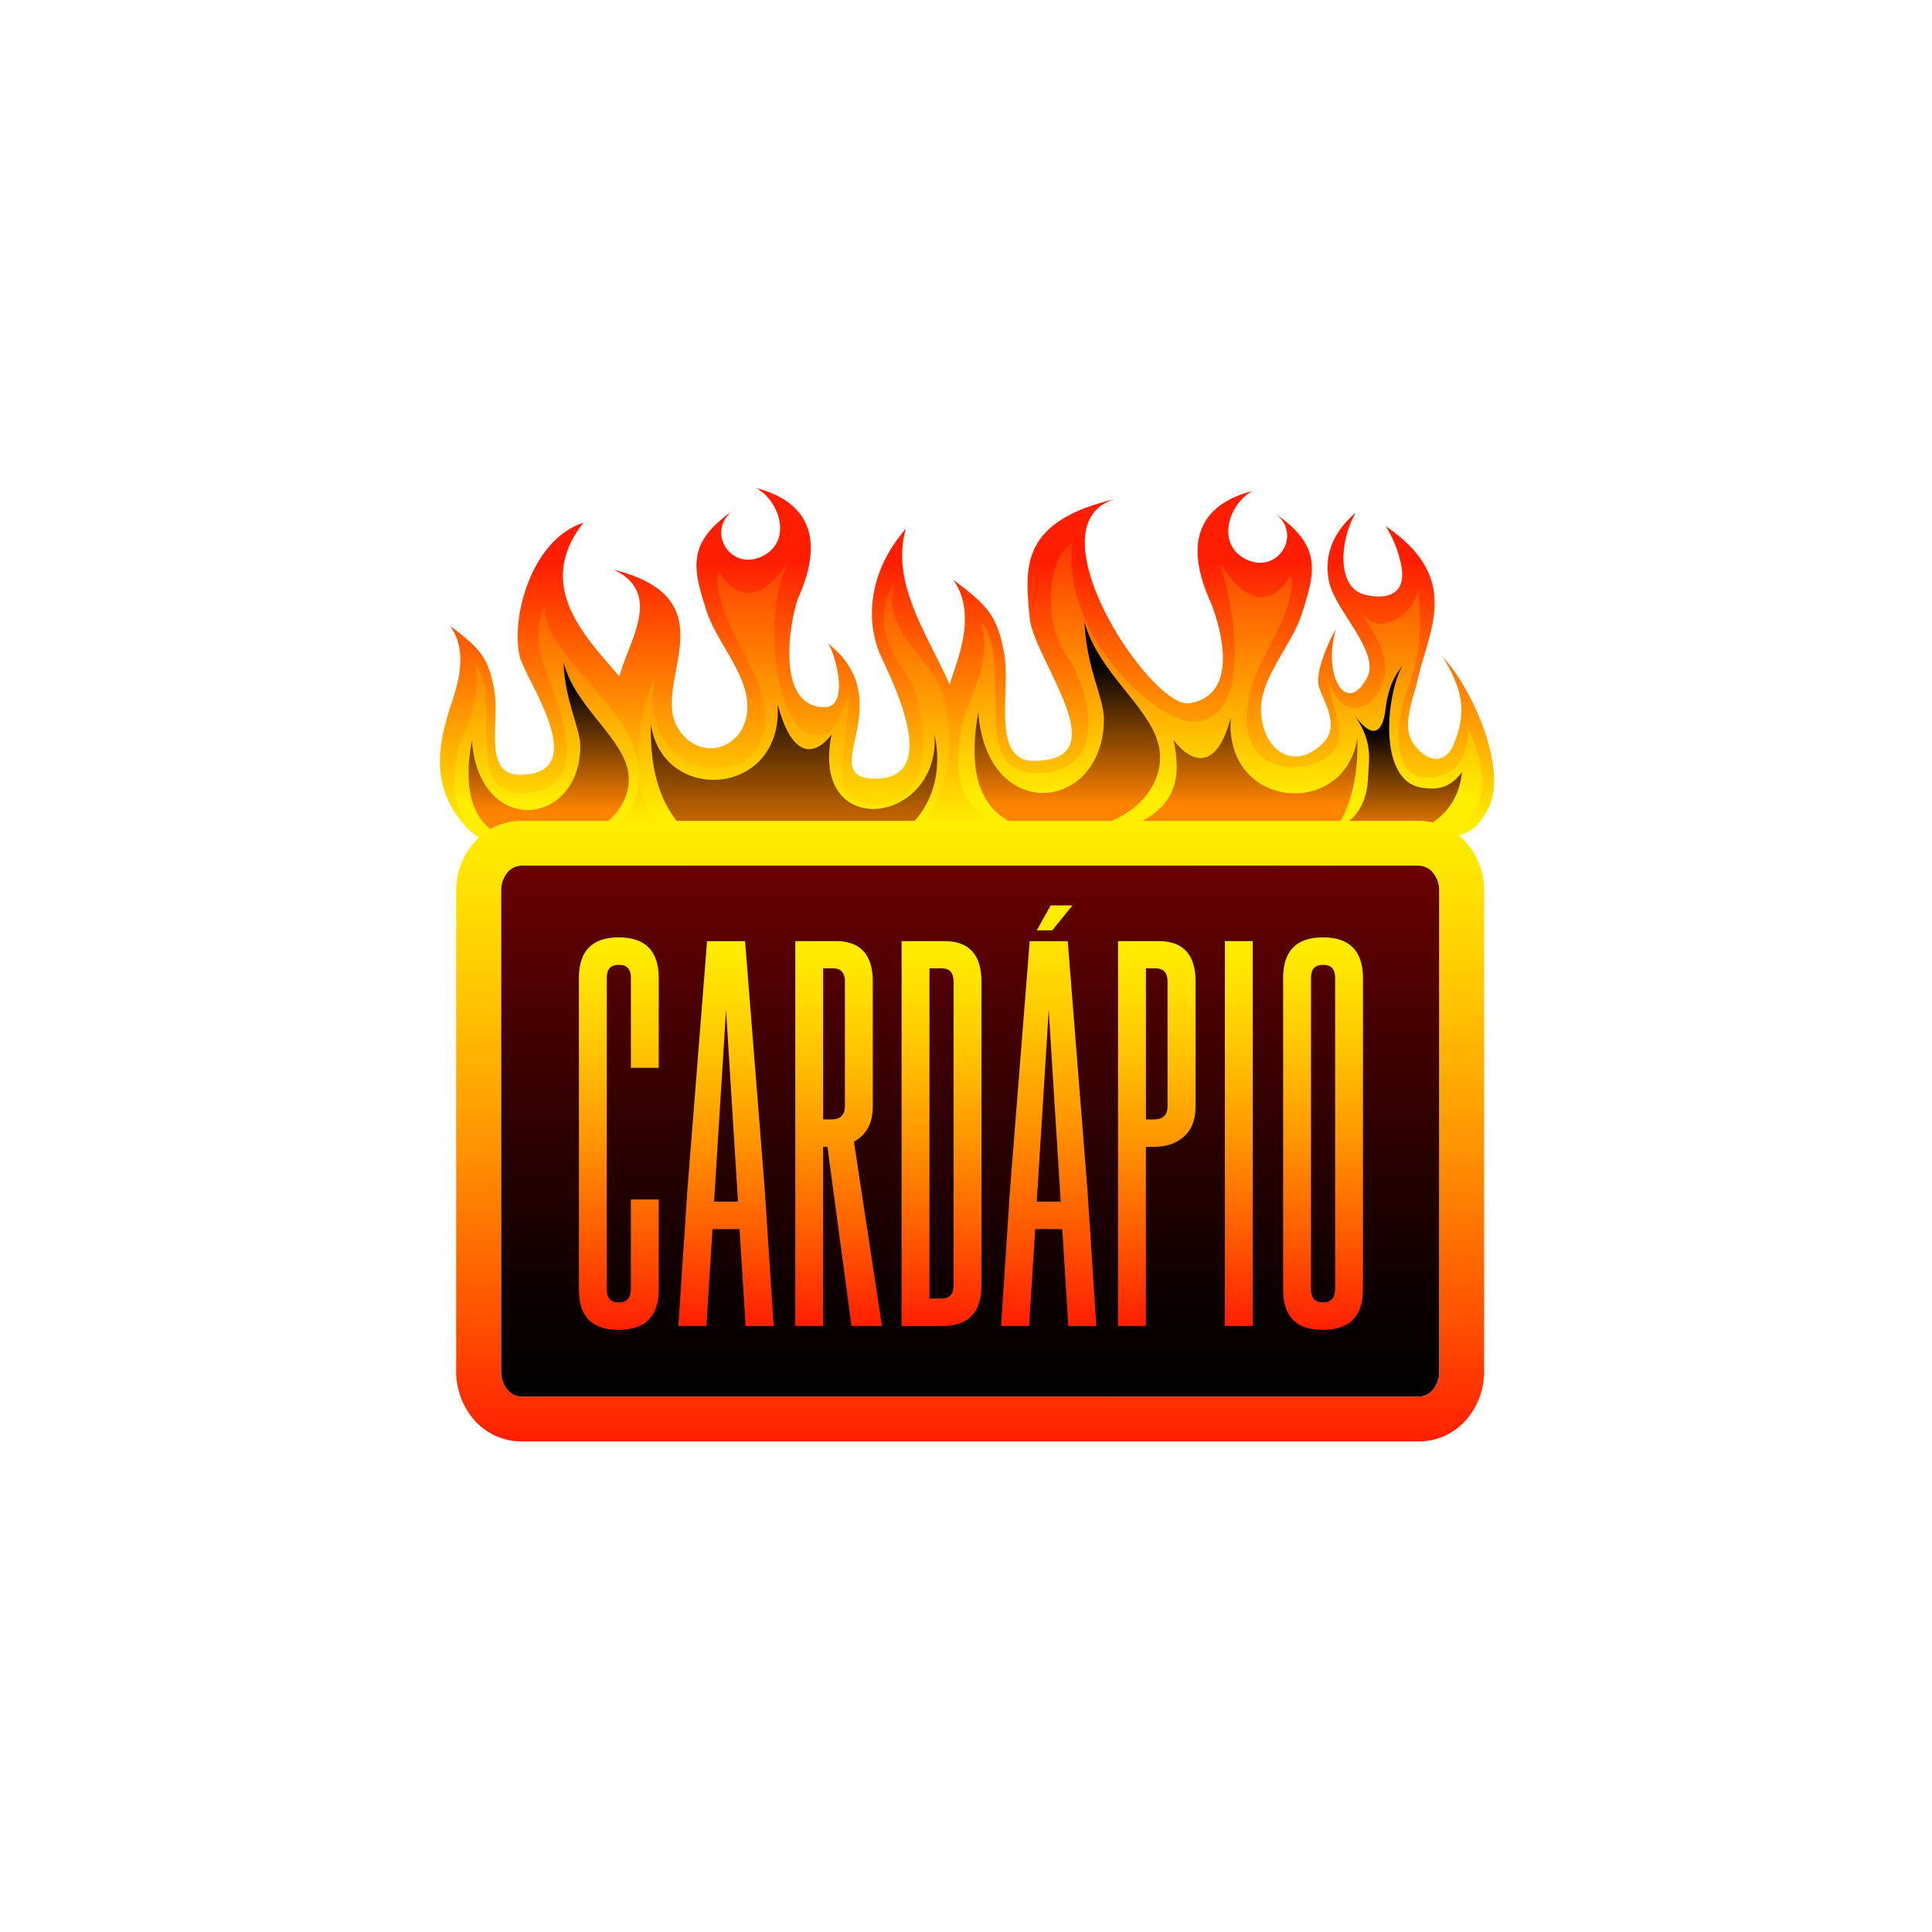 <svg xmlns="http://www.w3.org/2000/svg" xmlns:xlink="http://www.w3.org/1999/xlink" viewBox="0 0 1080 1080"><defs><style>.cls-1{isolation:isolate;}.cls-2{fill:url(#linear-gradient);}.cls-3{fill:url(#linear-gradient-2);}.cls-4{fill:url(#linear-gradient-3);}.cls-10,.cls-11,.cls-12,.cls-5,.cls-8{mix-blend-mode:screen;}.cls-5{fill:url(#linear-gradient-4);}.cls-6{fill:url(#linear-gradient-5);}.cls-7{fill:url(#linear-gradient-6);}.cls-8{fill:url(#linear-gradient-7);}.cls-9{fill:url(#linear-gradient-8);}.cls-10{fill:url(#linear-gradient-9);}.cls-11{fill:url(#linear-gradient-10);}.cls-12{fill:url(#linear-gradient-11);}.cls-13{fill:url(#linear-gradient-12);}.cls-14{fill:url(#linear-gradient-13);}.cls-15{fill:url(#linear-gradient-14);}.cls-16{fill:url(#linear-gradient-15);}.cls-17{fill:url(#linear-gradient-16);}.cls-18{fill:url(#linear-gradient-17);}.cls-19{fill:url(#linear-gradient-18);}.cls-20{fill:url(#linear-gradient-19);}.cls-21{fill:url(#linear-gradient-20);}.cls-22{fill:url(#linear-gradient-21);}</style><linearGradient id="linear-gradient" x1="540.58" y1="314.73" x2="540.58" y2="460.7" gradientUnits="userSpaceOnUse"><stop offset="0" stop-color="#ff1f00"/><stop offset="1" stop-color="#fe0"/></linearGradient><linearGradient id="linear-gradient-2" x1="246.09" y1="341.45" x2="246.15" y2="341.81" xlink:href="#linear-gradient"/><linearGradient id="linear-gradient-3" x1="305.77" y1="294.05" x2="305.77" y2="449.97" xlink:href="#linear-gradient"/><linearGradient id="linear-gradient-4" x1="306.71" y1="382.34" x2="306.71" y2="453.73" gradientUnits="userSpaceOnUse"><stop offset="0"/><stop offset="1" stop-color="#ff8400"/></linearGradient><linearGradient id="linear-gradient-5" x1="526.37" y1="314.18" x2="526.44" y2="314.6" xlink:href="#linear-gradient"/><linearGradient id="linear-gradient-6" x1="682.09" y1="286.15" x2="682.09" y2="445.79" xlink:href="#linear-gradient"/><linearGradient id="linear-gradient-7" x1="596.63" y1="371.18" x2="596.63" y2="450.24" xlink:href="#linear-gradient-4"/><linearGradient id="linear-gradient-8" x1="443.84" y1="289.23" x2="443.84" y2="456.08" xlink:href="#linear-gradient"/><linearGradient id="linear-gradient-9" x1="443.87" y1="382.71" x2="443.87" y2="480.55" xlink:href="#linear-gradient-4"/><linearGradient id="linear-gradient-10" x1="746.99" y1="371.18" x2="746.99" y2="450.24" gradientTransform="matrix(-1, 0, 0, 1, 1445.63, 0)" xlink:href="#linear-gradient-4"/><linearGradient id="linear-gradient-11" x1="780.29" y1="408.22" x2="780.29" y2="467.68" xlink:href="#linear-gradient-4"/><linearGradient id="linear-gradient-12" x1="542.34" y1="778.25" x2="542.34" y2="462.64" gradientUnits="userSpaceOnUse"><stop offset="0"/><stop offset="0.16" stop-color="#0c0000"/><stop offset="0.46" stop-color="#2c0000"/><stop offset="0.85" stop-color="#5f0000"/><stop offset="1" stop-color="#750000"/></linearGradient><linearGradient id="linear-gradient-13" x1="542.34" y1="805.78" x2="542.34" y2="458.89" gradientUnits="userSpaceOnUse"><stop offset="0" stop-color="#ff1f00"/><stop offset="0.22" stop-color="#ff5700"/><stop offset="0.49" stop-color="#ff9700"/><stop offset="0.72" stop-color="#ffc600"/><stop offset="0.9" stop-color="#ffe300"/><stop offset="1" stop-color="#fe0"/></linearGradient><linearGradient id="linear-gradient-14" x1="345.93" y1="743.42" x2="345.93" y2="524" xlink:href="#linear-gradient-13"/><linearGradient id="linear-gradient-15" x1="405.86" y1="741.23" x2="405.86" y2="526.09" xlink:href="#linear-gradient-13"/><linearGradient id="linear-gradient-16" x1="468.8" y1="741.23" x2="468.8" y2="526.09" xlink:href="#linear-gradient-13"/><linearGradient id="linear-gradient-17" x1="526.31" y1="741.23" x2="526.31" y2="526.09" xlink:href="#linear-gradient-13"/><linearGradient id="linear-gradient-18" x1="586.24" y1="741.23" x2="586.24" y2="506.13" xlink:href="#linear-gradient-13"/><linearGradient id="linear-gradient-19" x1="646.61" y1="741.23" x2="646.61" y2="526.09" xlink:href="#linear-gradient-13"/><linearGradient id="linear-gradient-20" x1="692.5" y1="741.23" x2="692.5" y2="526.09" xlink:href="#linear-gradient-13"/><linearGradient id="linear-gradient-21" x1="739.6" y1="743.42" x2="739.6" y2="524" xlink:href="#linear-gradient-13"/></defs><g class="cls-1"><g id="Camada_1" data-name="Camada 1"><path class="cls-2" d="M806.59,367.42c11.87,18.92,13,31.91,6,48.69-4.4,10.54-14.06,11.29-22.45-.43-7-9.74,0-25.08,2.24-35.23,6.08-28.13,25.43-56.93-17.79-86.32,4.47,6.82,8.36,17.15,9.13,24.86,1.52,15.26-11.7,15.84-21,13.37-15.85-4.18-13.7-30.56-4.85-45.8-14.5,12.52-17.37,25.81-15,38.27C746,341.06,772,364.59,764.15,379c-12,21.89-25-2.65-17.34-27.23-4.34,7.15-10.89,22.62-9.84,30.56,1,7.23,13.15,22.51,2.75,32.91C723.94,431,706.9,420.66,705,399.42c-1.76-19.5,17-38.25,22.7-56.11,7.39-23.3,12.25-38.47-16.68-57.44,18.27,10.8,4.11,35.88-14.48,26.76-16.7-8.19-10.08-30.53,3.44-38.09-26.64,6.85-39.31,25.58-23.76,60.86,4.1,9.29,19.31,52.85-11.43,57.73C643.64,396.48,575,293.13,623.3,279c-54.63,12.68-49.9,40.17-47.8,65.85,2,23.9,50.73,80.48,2.31,80.48-23.93,0-12.78-39.13-16.41-59.71-3.95-22.42-10.41-27.79-28.59-41.6,10.85,15.11,6.05,34.5,1.21,49-1,3-2.11,6.28-3.2,9.64-12.1-27.6-33.21-56.76-24.43-87.08-20.77,23.6-22.82,51.33-14.16,70.78,5.79,13,34.92,68.91-2.84,68.91-34.92,0,15.11-42.47-26.3-75.36,4.9,8.36,11.21,35.42-2.09,35.42-29,0-18.68-52.24-14.53-61.64,15.55-35.28,2.89-54-23.75-60.86,13.52,7.56,20.14,29.9,3.43,38.1-18.58,9.11-32.74-16-14.47-26.77-28.94,19-24.08,34.15-16.69,57.44,5.67,17.86,24.47,36.61,22.7,56.1-1.93,21.26-26.61,28.55-38.54,9.7-16-25.32,30.63-72-36-88.94,25.48,12.27,11.08,35.66,4.7,54.47-.59,1.73-1.14,3.45-1.67,5.17C328.25,356.82,298,328,326.19,292.18c-29.11,9.39-40.67,53-35.71,74.64,2.89,12.65,41.72,66.24,0,66.24-20.65,0-11-29.47-14.16-47.23-3.41-19.34-9-24-24.68-35.9,9.37,13,5.23,29.78,1.05,42.32-8,23.87-12.26,47.16,7.07,69.13,8.88,10.1,22,13.48,35.73,13.28a106.06,106.06,0,0,0,35-3.21c10.36-2.58,18.13-6.48,23.78-11.39.69,1.11,1.33,2.21,2.07,3.33,18.24,27.61,60.36,28.36,82.1,28.53,40.52.3,71.39-12.1,87.83-32.94a42.74,42.74,0,0,0,6,8.94c10.3,11.71,35.49.86,51.38.63,13.31,1.15,26.73-.3,40.53-3.73a81.76,81.76,0,0,0,16.31-5.8,67.81,67.81,0,0,0,2.34,21.26c.79,2.8,21.29,9.81,21.25,12.34a176.89,176.89,0,0,0,20.18,1c20-.15,57.38-.86,77.39-22.62a22.2,22.2,0,0,1-2.3-9.4,66,66,0,0,0,18.11,3.73c31.27,2.44,43.87,7.87,54.63-13.65C843.22,429.38,822.24,383.64,806.59,367.42Z"/><path class="cls-3" d="M246.15,341.65l.17.13s-.07-.11-.11-.17C245.81,341.25,245.79,341.26,246.15,341.65Z"/><path class="cls-4" d="M278,471.11c-25.65-10.77-25.71-28.34-22.57-48.71,2.12-13.79,16.19-31.87,9.4-52.76,17.24,19.85-7.31,73.66,27.16,73.66,35.75,0,24.06-37.71,17.7-55.65-6.08-17.13-13.52-30-5.17-49.56-1,34.16,67.63,64.9,50.16,109.38C343.19,476.73,295.37,478.39,278,471.11Z"/><path class="cls-5" d="M263.78,414c4.18,54.32,60.6,48.07,60.6,3.13,0-10.38-8.36-24-9.41-47,6.27,24,30.23,40,35.53,58.51,4.91,17.18-8.63,37.79-37.61,41.79C282.59,474.64,254.38,465.23,263.78,414Z"/><path class="cls-6" d="M526.45,314.41l.19.15c0-.06-.08-.12-.13-.19C526.05,314,526,314,526.45,314.41Z"/><path class="cls-7" d="M821.15,408.21c-1,10.65-4.72,22.61-16.41,25.53-29.1,7.28-24.42-31.18-18.54-46.54,7.57-19.74,9.23-37,6.27-57.95-.63,14.31-23.49,28.75-31.59,11.84,2.17,5.82,5.66,10.31,8.65,15.63,5.73,10.23,6.82,22.3-.38,32.5-5.86,8.3-21.46,12.2-26.83-10.73,2.92,22.44,9.53,27.69,4.88,38.54-7.32,17.07-63.42,22.93-47.42-33.47,5.21-18.37,25.62-43.36,21.84-62.23-8.49,15.1-22.71,20.58-39.63-6.6,11.55,38.4,14.25,84.52-12.35,88.64-21,3.26-76.71-47.32-70.14-99.92-12.87,6.15-17.84,42.27-2.82,63.87,12.6,18.1,24.3,64.87-17.12,64.87-39.95,0-11.5-62.35-31.47-85.35C556,371.06,539.65,392,537.19,408c-3.63,23.61-3.56,44,26.17,56.44,16.77,7,111.66,24.13,117.68,24,32.12-.87,58.77-4.39,73.35-22.14,30.25,0,49.17.35,60.22-4.87C836.27,451.13,828.08,422.86,821.15,408.21Z"/><path class="cls-8" d="M546.88,398.29c4.84,63,70.21,55.69,70.21,3.63,0-12-9.69-27.83-10.89-54.47,7.26,27.84,35,46.33,41.16,67.8,5.69,19.9-10,43.79-43.58,48.42C568.67,468.52,536,457.62,546.88,398.29Z"/><path class="cls-9" d="M442.21,486.26c-50.18-1.36-87.14-9.07-85.33-67.63.45-14.46,4-27.93,9.63-41.24.37-.33.37-.32,0,0-14.9,67,82.19,70.92,56.93,4-6.74-17.87-25.62-43.36-21.83-62.23,8.48,15.1,24.12,19.94,39.63-6.61-17.93,36.81-4.72,99.1,14.41,98.58,7.3-.2,10.13.52,18.63-22.13,0,32.09-14.16,61.35,15.35,61,31.19-.36,28.77-39.7,22.4-62-4.24-14.82-30.2-34-11.33-63.24-9.44,23.6,15.92,42.05,22.66,54.74,6.27,11.84,9,34.18,6.6,46.25C524.31,454.16,512.05,488.15,442.21,486.26Z"/><path class="cls-10" d="M363.87,404.9c6.6,45.3,74.56,40.58,70.78-11.32,8.5,32.08,21.54,28.44,30.2,17-12.26,60.4,60.89,50.37,57.58,0,9.17,44-24.53,72.67-78.34,72.67C412.94,483.23,362,476.63,363.87,404.9Z"/><path class="cls-11" d="M758.79,412.43c-6.6,45.31-74.55,40.59-70.78-11.31-8.49,32.09-23.37,24-32,12.49,3,14.86,4.87,33.66-17.57,45.36,2,12.09,21.47,14.69,24.58,25.65a28.85,28.85,0,0,1,1,5.21,120,120,0,0,0,14.62.95C709.72,490.78,760.69,484.17,758.79,412.43Z"/><path class="cls-12" d="M795,440.35c-25.2-3.5-20-52.6-11.09-68-6.29,7.72-8.33,15.25-9.52,25-1.15,9.38-5.76,18.29-17,2.67,10.73,15.62,7.55,25.6,7.32,35.13-.27,10.88-5.86,26.82-21.46,27.31,12.5,11.32,69.75,11.71,74-30.76C809.74,441.47,802.4,441.38,795,440.35Z"/><path class="cls-13" d="M291.4,780.78a10.46,10.46,0,0,1-8-4.16,16,16,0,0,1-3.32-10V498.1A16.06,16.06,0,0,1,283.37,488a10.43,10.43,0,0,1,8-4.14H793.27a10.43,10.43,0,0,1,8,4.16,16,16,0,0,1,3.33,10.05V766.58a15.89,15.89,0,0,1-3.33,10,10.43,10.43,0,0,1-8,4.16Z"/><path class="cls-14" d="M793.27,483.89a10.43,10.43,0,0,1,8,4.16,16,16,0,0,1,3.33,10.05V766.58a15.89,15.89,0,0,1-3.33,10,10.43,10.43,0,0,1-8,4.16H291.4a10.46,10.46,0,0,1-8-4.16,16,16,0,0,1-3.32-10V498.1A16.06,16.06,0,0,1,283.37,488a10.43,10.43,0,0,1,8-4.14H793.27m0-25H291.4a35.26,35.26,0,0,0-27.54,13.51A41.32,41.32,0,0,0,255,498.1V766.58a41.17,41.17,0,0,0,8.76,25.6,35.29,35.29,0,0,0,27.61,13.6H793.27a35.29,35.29,0,0,0,27.55-13.53,41.13,41.13,0,0,0,8.82-25.67V498.1a41.19,41.19,0,0,0-8.78-25.63,35.32,35.32,0,0,0-27.59-13.58Z"/><path class="cls-15" d="M352.67,596.92V546.59q0-7.25-6.69-7.24h-.1q-6.69,0-6.69,7.24V720.72q0,7.35,6.69,7.35t6.79-7.35V670.5h15.58v50.22q0,22.6-22.37,22.7t-22.26-22.7V546.59q0-22.59,22.26-22.59t22.37,22.59v50.33Z"/><path class="cls-16" d="M398.29,687.06l-3.4,54.17H379.21l5.05-76.1,11-139H416.5l11,138.82,5,76.32H416.82l-3.4-54.17Zm14.26-15.35-6.69-107.14-6.69,107.14Z"/><path class="cls-17" d="M477.35,638.15,493,741.23H476L462.55,641.11h-2.41V741.23H444.57V526.09h22.58q20.73,0,20.73,22.58v69.85Q487.88,632.56,477.35,638.15Zm-17.21-96.82v84.43h3.51a14.93,14.93,0,0,0,4.49-.44q4.17-1.64,4.17-6.8V548.67q0-7.33-6.69-7.34Z"/><path class="cls-18" d="M504,526.09h23.9q20.73,0,20.73,22.58v170q0,22.47-21.71,22.59H504Zm15.57,15.24V725.88h6.8q6.69,0,6.69-7.24v-170q0-7.33-6.69-7.34Z"/><path class="cls-19" d="M578.68,687.06l-3.4,54.17H559.6l5-76.1,11-139h21.27l11,138.82,5,76.32H597.21l-3.4-54.17Zm9.54-167h-8.67l7.79-13.93h12.17Zm4.71,151.65-6.69-107.14-6.69,107.14Z"/><path class="cls-20" d="M625,526.09h22.59q20.73,0,20.73,22.58v69.85q0,16.68-14.92,21.49a36.27,36.27,0,0,1-10.3,1.1h-2.53V741.23H625Zm15.57,15.24v84.43H644a15,15,0,0,0,4.5-.44c2.78-1.09,4.16-3.36,4.16-6.8V548.67q0-7.33-6.68-7.34Z"/><path class="cls-21" d="M684.71,526.09h15.57V741.23H684.71Z"/><path class="cls-22" d="M761.91,720.72q0,22.6-22.37,22.7t-22.26-22.7V546.59q0-22.59,22.26-22.59t22.37,22.59ZM746.34,546.59q0-7.25-6.69-7.24h-.11q-6.69,0-6.69,7.24V720.72q0,7.35,6.69,7.35t6.8-7.35Z"/></g></g></svg>